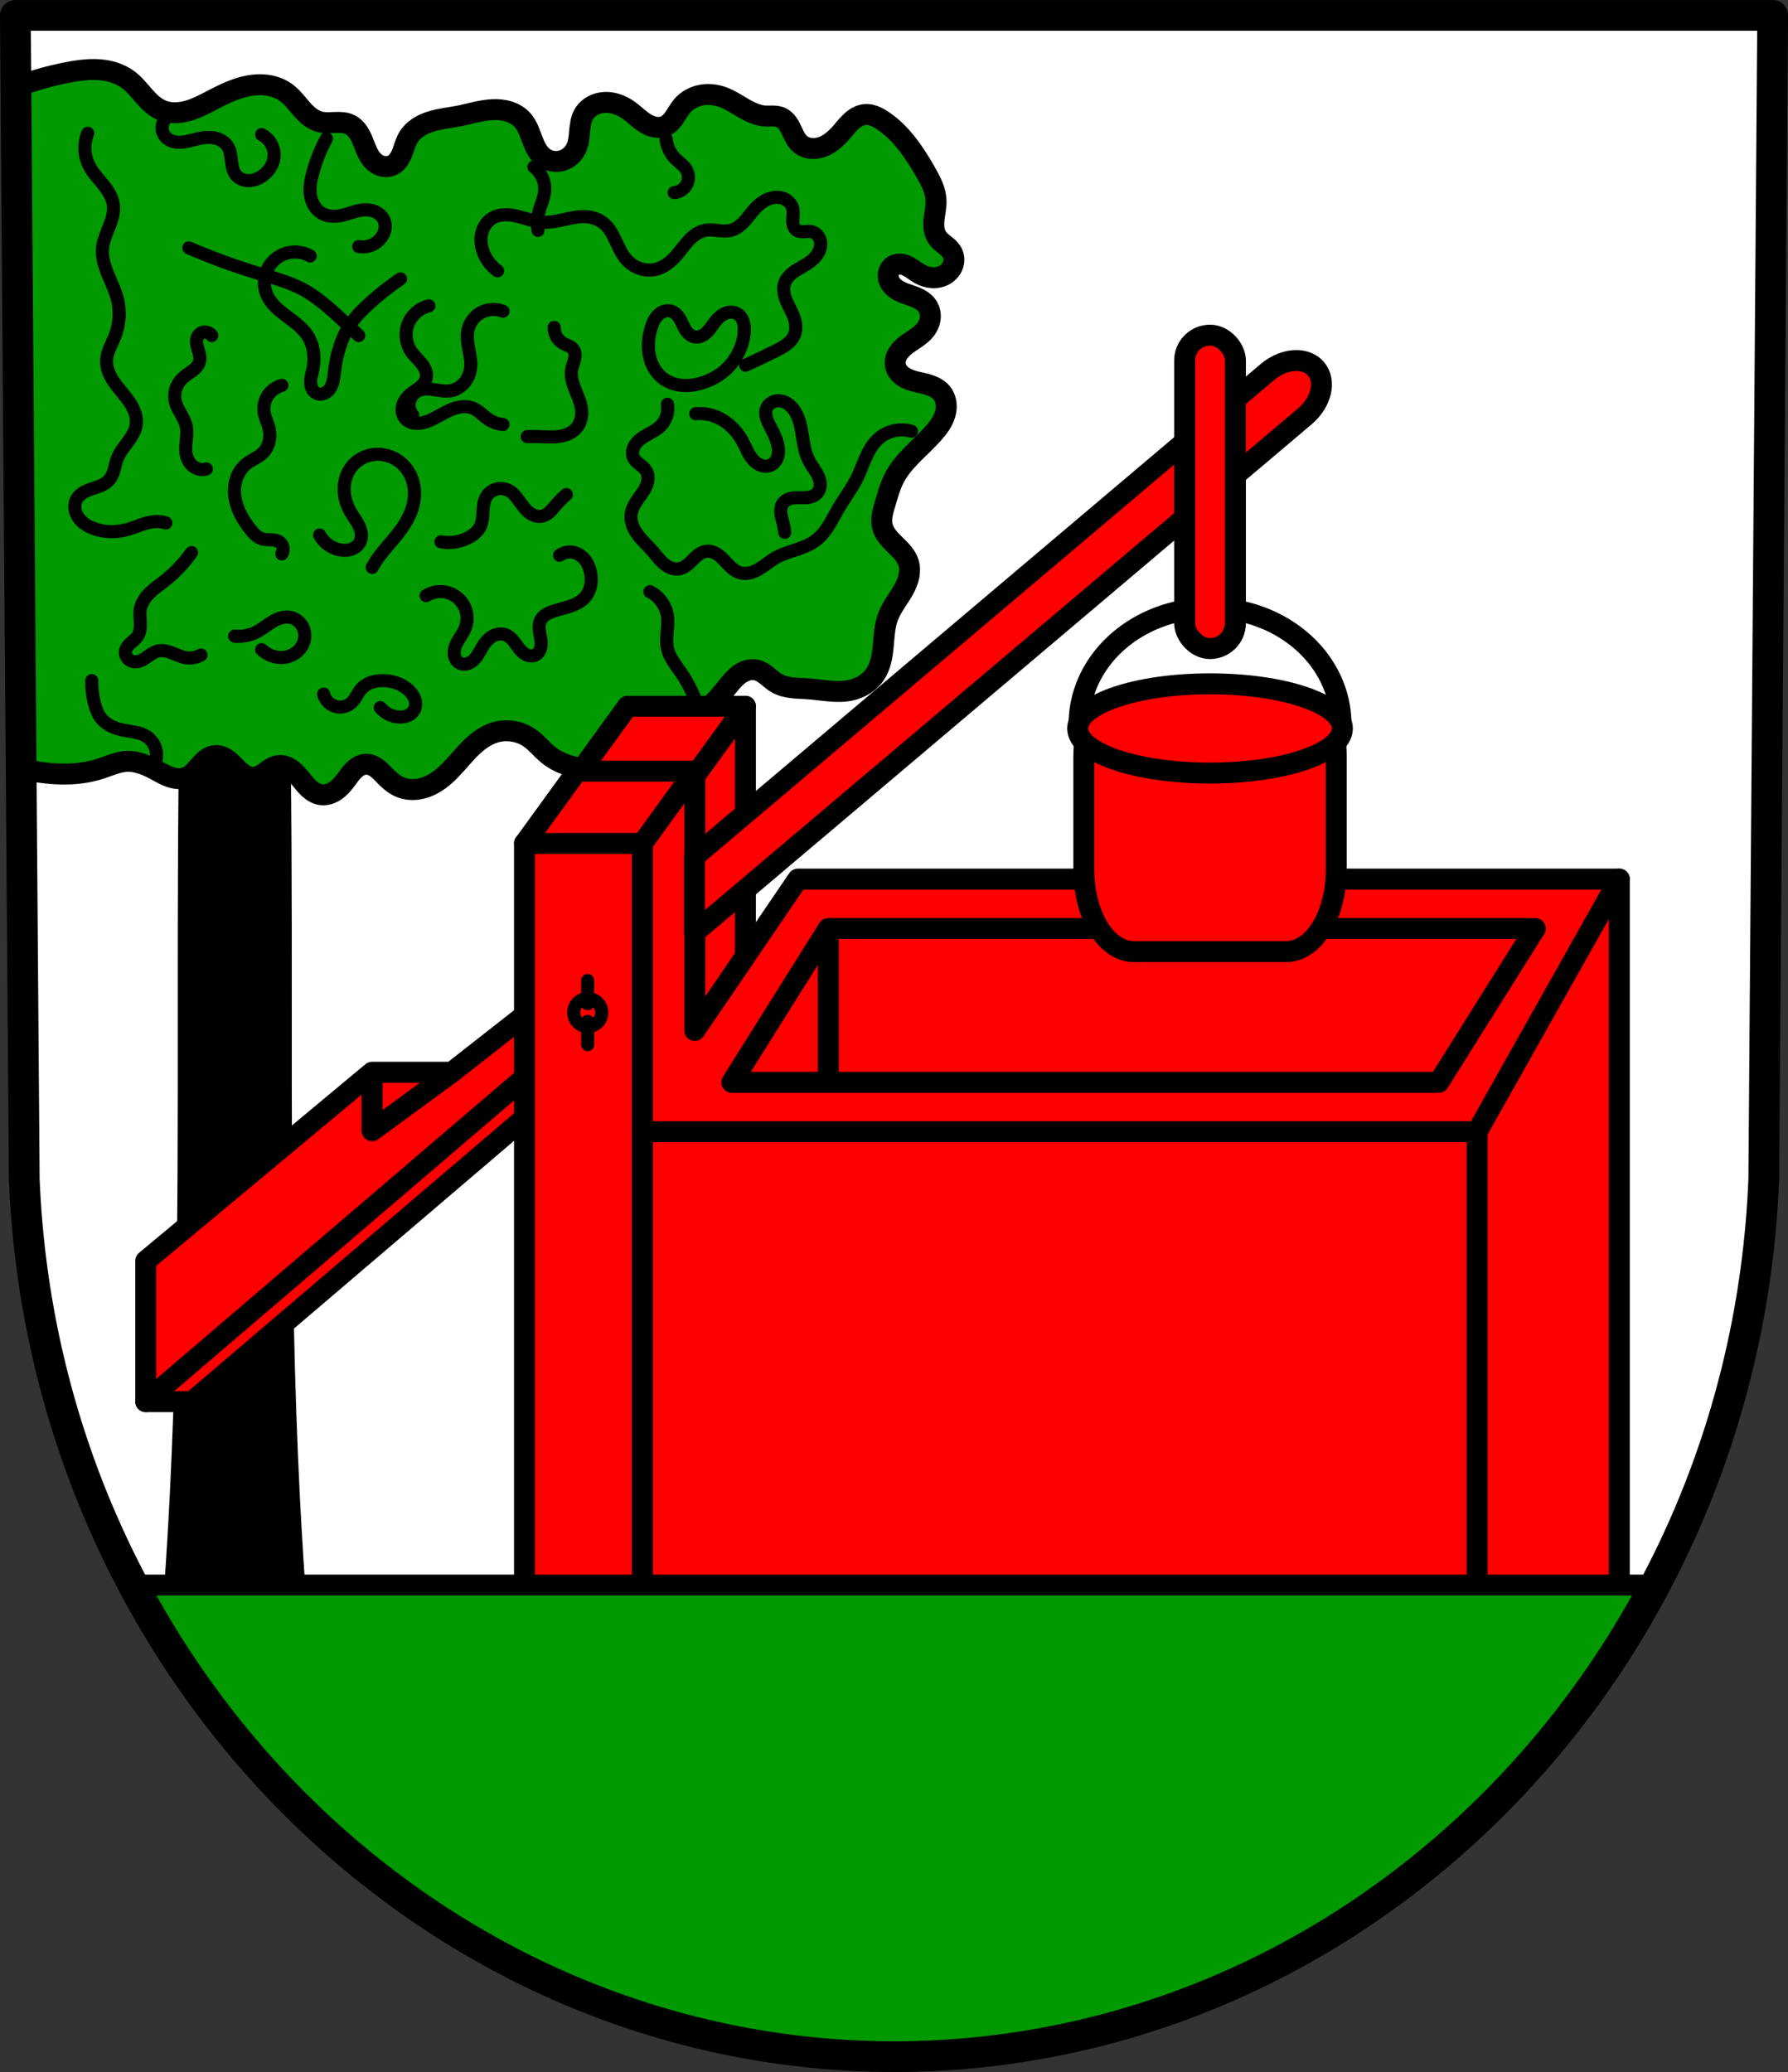 <?xml version="1.0" encoding="UTF-8" standalone="no"?>
<!-- Created with Inkscape (http://www.inkscape.org/) -->

<svg
   xmlns:dc="http://purl.org/dc/elements/1.1/"
   xmlns:cc="http://creativecommons.org/ns#"
   xmlns:rdf="http://www.w3.org/1999/02/22-rdf-syntax-ns#"
   xmlns:svg="http://www.w3.org/2000/svg"
   xmlns="http://www.w3.org/2000/svg"
   xmlns:sodipodi="http://sodipodi.sourceforge.net/DTD/sodipodi-0.dtd"
   xmlns:inkscape="http://www.inkscape.org/namespaces/inkscape"
   width="682.801"
   height="791.233"
   id="svg5322"
   version="1.1"
   inkscape:version="0.92.4 (5da689c313, 2019-01-14)"
   sodipodi:docname="DEU Schollbrunn COA.svg"
   viewBox="0 0 640.126 741.781">
  <rect x="0" y="0" width="640.126" height="741.781" fill="#333333" stroke="none"/>
  <defs
     id="defs5324">
    <inkscape:path-effect
       effect="spiro"
       id="path-effect11204"
       is_visible="true" />
    <inkscape:path-effect
       effect="spiro"
       id="path-effect11200"
       is_visible="true" />
    <inkscape:path-effect
       effect="spiro"
       id="path-effect11196"
       is_visible="true" />
    <inkscape:path-effect
       effect="spiro"
       id="path-effect11192"
       is_visible="true" />
    <inkscape:path-effect
       effect="spiro"
       id="path-effect11188"
       is_visible="true" />
    <inkscape:path-effect
       effect="spiro"
       id="path-effect11184"
       is_visible="true" />
    <inkscape:path-effect
       effect="spiro"
       id="path-effect11180"
       is_visible="true" />
    <inkscape:path-effect
       effect="spiro"
       id="path-effect11176"
       is_visible="true" />
    <inkscape:path-effect
       effect="spiro"
       id="path-effect11172"
       is_visible="true" />
    <inkscape:path-effect
       effect="spiro"
       id="path-effect11168"
       is_visible="true" />
    <inkscape:path-effect
       effect="spiro"
       id="path-effect11164"
       is_visible="true" />
    <inkscape:path-effect
       effect="spiro"
       id="path-effect11160"
       is_visible="true" />
    <inkscape:path-effect
       effect="spiro"
       id="path-effect11156"
       is_visible="true" />
    <inkscape:path-effect
       effect="spiro"
       id="path-effect11152"
       is_visible="true" />
    <inkscape:path-effect
       effect="spiro"
       id="path-effect11148"
       is_visible="true" />
    <inkscape:path-effect
       effect="spiro"
       id="path-effect11144"
       is_visible="true" />
    <inkscape:path-effect
       effect="spiro"
       id="path-effect11140"
       is_visible="true" />
    <inkscape:path-effect
       effect="spiro"
       id="path-effect11136"
       is_visible="true" />
    <inkscape:path-effect
       effect="spiro"
       id="path-effect11132"
       is_visible="true" />
    <inkscape:path-effect
       effect="spiro"
       id="path-effect11128"
       is_visible="true" />
    <inkscape:path-effect
       effect="spiro"
       id="path-effect11124"
       is_visible="true" />
    <inkscape:path-effect
       effect="spiro"
       id="path-effect11120"
       is_visible="true" />
    <inkscape:path-effect
       effect="spiro"
       id="path-effect11116"
       is_visible="true" />
    <inkscape:path-effect
       effect="spiro"
       id="path-effect11112"
       is_visible="true" />
    <inkscape:path-effect
       effect="spiro"
       id="path-effect11108"
       is_visible="true" />
    <inkscape:path-effect
       effect="spiro"
       id="path-effect11043"
       is_visible="true" />
    <inkscape:path-effect
       effect="spiro"
       id="path-effect10515"
       is_visible="true" />
    <inkscape:path-effect
       effect="spiro"
       id="path-effect10458"
       is_visible="true" />
    <inkscape:path-effect
       effect="spiro"
       id="path-effect10253"
       is_visible="true" />
    <inkscape:path-effect
       effect="spiro"
       id="path-effect10248"
       is_visible="true" />
    <inkscape:path-effect
       effect="spiro"
       id="path-effect983-5"
       is_visible="true" />
    <inkscape:path-effect
       effect="spiro"
       id="path-effect987-1"
       is_visible="true" />
    <inkscape:path-effect
       effect="spiro"
       id="path-effect1075-5"
       is_visible="true" />
    <inkscape:path-effect
       effect="spiro"
       id="path-effect1079-7"
       is_visible="true" />
    <inkscape:path-effect
       effect="spiro"
       id="path-effect1083-7"
       is_visible="true" />
    <inkscape:path-effect
       effect="spiro"
       id="path-effect1087-0"
       is_visible="true" />
    <inkscape:path-effect
       effect="spiro"
       id="path-effect1091-4"
       is_visible="true" />
    <inkscape:path-effect
       effect="spiro"
       id="path-effect1095-8"
       is_visible="true" />
    <inkscape:path-effect
       effect="spiro"
       id="path-effect1099-0"
       is_visible="true" />
    <inkscape:path-effect
       effect="spiro"
       id="path-effect1103-7"
       is_visible="true" />
    <inkscape:path-effect
       effect="spiro"
       id="path-effect1107-7"
       is_visible="true" />
    <inkscape:path-effect
       effect="spiro"
       id="path-effect1111-8"
       is_visible="true" />
    <inkscape:path-effect
       effect="spiro"
       id="path-effect1115-2"
       is_visible="true" />
    <inkscape:path-effect
       effect="spiro"
       id="path-effect1119-6"
       is_visible="true" />
    <inkscape:path-effect
       effect="spiro"
       id="path-effect1123-1"
       is_visible="true" />
    <inkscape:path-effect
       effect="spiro"
       id="path-effect1127-4"
       is_visible="true" />
    <inkscape:path-effect
       effect="spiro"
       id="path-effect1131-4"
       is_visible="true" />
    <inkscape:path-effect
       effect="spiro"
       id="path-effect1135-5"
       is_visible="true" />
    <inkscape:path-effect
       effect="spiro"
       id="path-effect1139-2"
       is_visible="true" />
    <inkscape:path-effect
       effect="spiro"
       id="path-effect1143-4"
       is_visible="true" />
    <inkscape:path-effect
       effect="spiro"
       id="path-effect1407"
       is_visible="true" />
    <inkscape:path-effect
       effect="spiro"
       id="path-effect1411"
       is_visible="true" />
    <inkscape:path-effect
       effect="spiro"
       id="path-effect1521"
       is_visible="true" />
    <inkscape:path-effect
       effect="spiro"
       id="path-effect1521-6"
       is_visible="true" />
    <inkscape:path-effect
       effect="spiro"
       id="path-effect1521-0"
       is_visible="true" />
    <inkscape:path-effect
       effect="spiro"
       id="path-effect1521-6-8"
       is_visible="true" />
    <inkscape:path-effect
       effect="spiro"
       id="path-effect1521-03"
       is_visible="true" />
    <inkscape:path-effect
       effect="spiro"
       id="path-effect1521-6-5"
       is_visible="true" />
    <inkscape:path-effect
       effect="spiro"
       id="path-effect1521-0-0"
       is_visible="true" />
    <inkscape:path-effect
       effect="spiro"
       id="path-effect1521-6-8-9"
       is_visible="true" />
    <inkscape:path-effect
       effect="spiro"
       id="path-effect1521-9"
       is_visible="true" />
    <inkscape:path-effect
       effect="spiro"
       id="path-effect1521-6-85"
       is_visible="true" />
    <inkscape:path-effect
       effect="spiro"
       id="path-effect1521-0-9"
       is_visible="true" />
    <inkscape:path-effect
       effect="spiro"
       id="path-effect1521-6-8-5"
       is_visible="true" />
    <inkscape:path-effect
       effect="spiro"
       id="path-effect1521-03-2"
       is_visible="true" />
    <inkscape:path-effect
       effect="spiro"
       id="path-effect1521-6-5-9"
       is_visible="true" />
    <inkscape:path-effect
       effect="spiro"
       id="path-effect1521-0-0-2"
       is_visible="true" />
    <inkscape:path-effect
       effect="spiro"
       id="path-effect1521-6-8-9-0"
       is_visible="true" />
    <inkscape:path-effect
       effect="spiro"
       id="path-effect1191-9"
       is_visible="true" />
    <inkscape:path-effect
       effect="spiro"
       id="path-effect2001-7"
       is_visible="true" />
    <inkscape:path-effect
       effect="spiro"
       id="path-effect2005-4"
       is_visible="true" />
    <inkscape:path-effect
       effect="spiro"
       id="path-effect2077-7"
       is_visible="true" />
    <inkscape:path-effect
       effect="spiro"
       id="path-effect2081-7"
       is_visible="true" />
    <inkscape:path-effect
       effect="spiro"
       id="path-effect2149-1"
       is_visible="true" />
    <inkscape:path-effect
       effect="spiro"
       id="path-effect2153-6"
       is_visible="true" />
    <inkscape:path-effect
       effect="spiro"
       id="path-effect2153-3-5"
       is_visible="true" />
    <inkscape:path-effect
       effect="spiro"
       id="path-effect2180-4"
       is_visible="true" />
    <inkscape:path-effect
       effect="spiro"
       id="path-effect1195-9"
       is_visible="true" />
    <inkscape:path-effect
       effect="spiro"
       id="path-effect1199-0"
       is_visible="true" />
    <inkscape:path-effect
       effect="spiro"
       id="path-effect1199-4-2"
       is_visible="true" />
    <inkscape:path-effect
       effect="spiro"
       id="path-effect1199-4-0-0"
       is_visible="true" />
    <inkscape:path-effect
       effect="spiro"
       id="path-effect1347-3"
       is_visible="true" />
    <inkscape:path-effect
       effect="spiro"
       id="path-effect1351-7"
       is_visible="true" />
    <inkscape:path-effect
       effect="spiro"
       id="path-effect1351-5-4"
       is_visible="true" />
    <inkscape:path-effect
       effect="spiro"
       id="path-effect1351-5-3-1"
       is_visible="true" />
    <inkscape:path-effect
       effect="spiro"
       id="path-effect1351-5-3-2-8"
       is_visible="true" />
    <inkscape:path-effect
       effect="spiro"
       id="path-effect1351-5-3-2-2-1"
       is_visible="true" />
    <inkscape:path-effect
       effect="spiro"
       id="path-effect8105-1"
       is_visible="true" />
    <inkscape:path-effect
       effect="spiro"
       id="path-effect8109-1"
       is_visible="true" />
    <inkscape:path-effect
       effect="spiro"
       id="path-effect8101-7"
       is_visible="true" />
    <inkscape:path-effect
       effect="spiro"
       id="path-effect8113-3"
       is_visible="true" />
    <inkscape:path-effect
       effect="spiro"
       id="path-effect8105-12"
       is_visible="true" />
    <inkscape:path-effect
       effect="spiro"
       id="path-effect8109-9"
       is_visible="true" />
    <inkscape:path-effect
       effect="spiro"
       id="path-effect8101-0"
       is_visible="true" />
    <inkscape:path-effect
       effect="spiro"
       id="path-effect8113-38"
       is_visible="true" />
    <inkscape:path-effect
       effect="spiro"
       id="path-effect8105"
       is_visible="true" />
    <inkscape:path-effect
       effect="spiro"
       id="path-effect8109"
       is_visible="true" />
    <inkscape:path-effect
       effect="spiro"
       id="path-effect8101"
       is_visible="true" />
    <inkscape:path-effect
       effect="spiro"
       id="path-effect8113"
       is_visible="true" />
    <inkscape:path-effect
       effect="spiro"
       id="path-effect10458-5"
       is_visible="true" />
    <inkscape:path-effect
       effect="spiro"
       id="path-effect10515-0"
       is_visible="true" />
    <inkscape:path-effect
       effect="spiro"
       id="path-effect10458-0"
       is_visible="true" />
    <inkscape:path-effect
       effect="spiro"
       id="path-effect11043-4"
       is_visible="true" />
  </defs>
  <sodipodi:namedview
     id="base"
     pagecolor="#ffffff"
     bordercolor="#666666"
     borderopacity="1.0"
     inkscape:pageopacity="0.0"
     inkscape:pageshadow="2"
     inkscape:zoom="0.69260138"
     inkscape:cx="341.40513"
     inkscape:cy="395.61004"
     inkscape:document-units="px"
     inkscape:current-layer="layer1"
     showgrid="false"
     inkscape:window-width="1366"
     inkscape:window-height="745"
     inkscape:window-x="-8"
     inkscape:window-y="-8"
     inkscape:window-maximized="1"
     fit-margin-top="0"
     fit-margin-left="0"
     fit-margin-right="0"
     fit-margin-bottom="0"
     inkscape:object-paths="true"
     inkscape:snap-nodes="false"
     inkscape:snap-midpoints="true"
     inkscape:snap-smooth-nodes="true" />
  <g
     inkscape:label="Ebene 1"
     inkscape:groupmode="layer"
     id="layer1"
     transform="translate(-44.218,-75.75)">
    <path
       style="fill:#ffffff;stroke:none"
       inkscape:connector-curvature="0"
       d="M 678.857,81.263 675.666,497.887 C 668.703,673.137 531.127,811.933 364.286,812.031 197.595,811.816 59.967,672.97 52.906,497.887 L 49.715,81.263 H 364.278 Z"
       id="path10563-0-6-7-3-2-2-9"
       sodipodi:nodetypes="ccccccc" />
    <path
       inkscape:connector-curvature="0"
       style="fill:#000000;stroke:#000000;stroke-width:0.938px;stroke-linecap:butt;stroke-linejoin:miter;stroke-opacity:1"
       d="m 109.172,315.779 c -0.373,20.568 -0.619,41.139 -0.736,61.71 -0.442,77.639 0.938,155.334 -2.937,232.877 -0.772,15.439 -1.751,30.869 -2.939,46.282 h 25.712 25.712 c -1.187,-15.413 -2.167,-30.842 -2.939,-46.282 -3.875,-77.543 -2.497,-155.238 -2.939,-232.877 -0.117,-20.571 -0.362,-41.142 -0.734,-61.71 h -19.1 z"
       id="path11041-2" />
    <path
       style="fill:#009900;stroke:#000000;stroke-width:8;stroke-linecap:round;stroke-linejoin:round;stroke-miterlimit:4;stroke-dasharray:none;stroke-opacity:1;fill-opacity:1"
       d="M 36.229 26.561 C 32.712 26.501 29.197 27.023 25.738 27.695 C 19.042 28.996 12.456 30.867 6.072 33.271 L 8.066 293.723 C 18.078 295.985 28.728 296.856 38.482 293.66 C 41.774 292.582 44.996 291.037 48.457 290.889 C 52.359 290.721 56.106 292.352 59.539 294.213 C 61.355 295.197 63.144 296.262 65.105 296.908 C 67.067 297.554 69.257 297.751 71.174 296.984 C 72.269 296.546 73.225 295.815 74.07 294.992 C 74.916 294.17 75.662 293.252 76.439 292.365 C 77.217 291.479 78.036 290.618 78.998 289.936 C 79.96 289.253 81.08 288.755 82.256 288.672 C 83.73 288.568 85.19 289.121 86.42 289.939 C 87.65 290.758 88.683 291.834 89.711 292.895 C 90.739 293.955 91.784 295.022 93.027 295.82 C 94.27 296.619 95.747 297.137 97.217 296.984 C 98.047 296.898 98.844 296.602 99.582 296.211 C 100.32 295.82 101.003 295.333 101.68 294.844 C 103.032 293.864 104.436 292.833 106.082 292.551 C 107.791 292.258 109.561 292.83 111.006 293.789 C 112.45 294.748 113.613 296.068 114.707 297.412 C 115.801 298.757 116.853 300.15 118.139 301.312 C 119.424 302.475 120.986 303.41 122.705 303.633 C 124.601 303.878 126.533 303.229 128.117 302.158 C 129.701 301.087 130.976 299.62 132.125 298.092 C 133.152 296.726 134.104 295.289 135.344 294.113 C 135.963 293.525 136.652 293.006 137.418 292.627 C 138.183 292.248 139.027 292.01 139.881 291.996 C 141.465 291.97 142.979 292.706 144.229 293.68 C 145.478 294.653 146.518 295.864 147.639 296.984 C 149.245 298.59 151.064 300.038 153.18 300.863 C 155.989 301.959 159.177 301.876 162.057 300.979 C 164.936 300.081 167.528 298.409 169.803 296.43 C 173.053 293.602 175.692 290.151 178.658 287.027 C 181.625 283.903 185.062 281.024 189.195 279.807 C 193.657 278.493 198.703 279.331 202.494 282.023 C 204.948 283.766 206.836 286.186 209.143 288.119 C 212.283 290.75 216.166 292.428 220.191 293.193 C 224.217 293.958 228.382 293.832 232.414 293.105 C 239.956 291.747 246.993 288.334 253.471 284.24 C 262.47 278.552 270.604 271.463 277.297 263.184 C 278.812 261.309 280.277 259.351 282.189 257.883 C 283.146 257.149 284.21 256.544 285.361 256.188 C 286.513 255.831 287.753 255.728 288.932 255.98 C 290.447 256.306 291.78 257.191 292.994 258.154 C 294.208 259.118 295.353 260.184 296.689 260.969 C 298.489 262.025 300.563 262.526 302.635 262.775 C 304.706 263.025 306.798 263.035 308.879 263.184 C 314.248 263.568 319.684 264.866 324.947 263.738 C 328.696 262.935 332.227 260.823 334.367 257.643 C 336.5 254.474 337.125 250.547 337.48 246.744 C 337.836 242.941 337.989 239.048 339.354 235.48 C 340.804 231.687 343.524 228.527 345.449 224.951 C 346.27 223.426 346.95 221.813 347.293 220.115 C 347.636 218.418 347.633 216.63 347.111 214.979 C 346.678 213.605 345.899 212.361 344.99 211.244 C 344.081 210.127 343.039 209.126 342.008 208.121 C 340.976 207.116 339.949 206.098 339.076 204.953 C 338.203 203.808 337.485 202.525 337.139 201.127 C 336.776 199.663 336.833 198.121 337.094 196.635 C 337.354 195.149 337.812 193.704 338.246 192.26 C 339.205 189.066 340.065 185.817 341.57 182.842 C 345.013 176.038 351.445 171.344 356.531 165.664 C 358.456 163.514 360.237 161.138 361.074 158.377 C 361.493 156.996 361.665 155.531 361.484 154.1 C 361.304 152.668 360.762 151.273 359.855 150.15 C 358.724 148.75 357.087 147.838 355.391 147.236 C 353.694 146.635 351.914 146.313 350.166 145.885 C 348.418 145.456 346.669 144.906 345.174 143.904 C 344.426 143.403 343.748 142.792 343.213 142.068 C 342.678 141.345 342.287 140.506 342.125 139.621 C 341.84 138.063 342.28 136.433 343.104 135.08 C 343.927 133.727 345.108 132.625 346.373 131.672 C 348.903 129.766 351.88 128.319 353.76 125.77 C 354.696 124.499 355.316 122.983 355.445 121.41 C 355.574 119.837 355.198 118.212 354.314 116.904 C 353.547 115.769 352.431 114.904 351.225 114.254 C 350.018 113.603 348.715 113.153 347.418 112.709 C 346.121 112.265 344.818 111.823 343.604 111.188 C 342.389 110.552 341.258 109.71 340.463 108.594 C 339.665 107.475 339.23 106.071 339.395 104.707 C 339.477 104.025 339.708 103.359 340.08 102.781 C 340.452 102.203 340.965 101.714 341.57 101.389 C 342.383 100.952 343.337 100.82 344.254 100.918 C 345.171 101.016 346.054 101.335 346.875 101.754 C 348.518 102.592 349.929 103.826 351.545 104.715 C 352.997 105.513 354.618 106.026 356.273 106.104 C 357.929 106.181 359.616 105.813 361.041 104.967 C 362.466 104.12 363.613 102.784 364.141 101.213 C 364.668 99.642 364.549 97.845 363.734 96.402 C 363.089 95.259 362.062 94.389 361.037 93.568 C 360.012 92.748 358.949 91.935 358.193 90.861 C 357.487 89.857 357.081 88.662 356.902 87.447 C 356.724 86.232 356.765 84.995 356.893 83.773 C 357.148 81.331 357.75 78.908 357.639 76.455 C 357.467 72.682 355.633 69.207 353.76 65.928 C 349.426 58.34 344.438 50.785 337.139 45.98 C 336.144 45.326 335.106 44.724 333.99 44.307 C 332.875 43.889 331.675 43.658 330.488 43.764 C 328.597 43.931 326.865 44.937 325.445 46.197 C 324.025 47.458 322.864 48.977 321.623 50.414 C 319.591 52.766 317.241 54.971 314.332 56.066 C 312.878 56.614 311.298 56.868 309.754 56.691 C 308.21 56.514 306.704 55.892 305.555 54.846 C 304.012 53.44 303.225 51.417 302.33 49.531 C 301.883 48.588 301.393 47.657 300.752 46.834 C 300.111 46.011 299.307 45.294 298.352 44.873 C 297.411 44.459 296.365 44.345 295.338 44.328 C 294.311 44.311 293.281 44.385 292.256 44.318 C 289.304 44.126 286.552 42.794 283.996 41.305 C 281.44 39.815 278.966 38.131 276.188 37.115 C 273.544 36.149 270.645 35.822 267.881 36.354 C 265.117 36.885 262.502 38.299 260.674 40.439 C 259.552 41.753 258.746 43.3 257.777 44.73 C 256.809 46.161 255.614 47.523 254.023 48.197 C 252.8 48.716 251.414 48.785 250.109 48.531 C 248.805 48.277 247.577 47.713 246.451 47.008 C 244.199 45.597 242.341 43.638 240.172 42.102 C 237.523 40.225 234.329 38.987 231.086 39.127 C 229.465 39.197 227.851 39.615 226.432 40.402 C 225.012 41.189 223.791 42.35 222.994 43.764 C 221.92 45.67 221.657 47.916 221.465 50.096 C 221.272 52.276 221.118 54.51 220.225 56.508 C 219.234 58.724 217.314 60.528 215.01 61.293 C 212.705 62.057 210.049 61.743 208.035 60.387 C 206.87 59.602 205.939 58.505 205.207 57.307 C 204.475 56.108 203.932 54.804 203.436 53.49 C 202.442 50.863 201.573 48.094 199.723 45.98 C 198.309 44.366 196.39 43.237 194.342 42.598 C 192.293 41.959 190.117 41.792 187.975 41.91 C 183.689 42.146 179.555 43.491 175.344 44.318 C 171.772 45.02 168.114 45.354 164.639 46.438 C 162.901 46.979 161.212 47.711 159.703 48.729 C 158.194 49.746 156.867 51.057 155.949 52.629 C 154.903 54.422 154.422 56.481 153.658 58.412 C 153.276 59.378 152.818 60.321 152.199 61.154 C 151.58 61.988 150.793 62.712 149.855 63.158 C 148.784 63.668 147.546 63.795 146.379 63.578 C 145.212 63.361 144.117 62.809 143.205 62.049 C 142.082 61.113 141.241 59.88 140.576 58.578 C 139.911 57.276 139.413 55.897 138.877 54.537 C 138.341 53.177 137.761 51.824 136.953 50.605 C 136.145 49.387 135.092 48.301 133.787 47.643 C 132.032 46.757 129.984 46.706 128.02 46.779 C 126.055 46.853 124.053 47.028 122.15 46.535 C 119.389 45.82 117.171 43.785 115.287 41.643 C 113.403 39.501 111.697 37.153 109.406 35.453 C 107.397 33.963 104.999 33.033 102.531 32.625 C 100.063 32.217 97.527 32.319 95.066 32.768 C 90.145 33.665 85.586 35.912 81.148 38.223 C 78.121 39.799 75.084 41.43 71.797 42.352 C 68.51 43.273 64.896 43.437 61.754 42.102 C 59.088 40.969 56.967 38.862 55.051 36.689 C 53.135 34.517 51.327 32.205 49.01 30.467 C 45.789 28.05 41.754 26.891 37.736 26.623 C 37.234 26.59 36.731 26.569 36.229 26.561 z "
       transform="matrix(0.937,0,0,0.937,44.218,75.75)"
       id="path11106" />
    <rect
       style="fill:#ff0000;fill-opacity:1;stroke:#000000;stroke-width:7.5;stroke-linecap:round;stroke-linejoin:round;stroke-miterlimit:4;stroke-dasharray:none;stroke-opacity:1;paint-order:markers fill stroke"
       id="rect10828-8"
       width="42.198"
       height="136.975"
       x="250.108"
       y="354.484" />
    <path
       style="fill:#ff0000;fill-opacity:1;stroke:#000000;stroke-width:7.5;stroke-linecap:round;stroke-linejoin:round;stroke-miterlimit:4;stroke-dasharray:none;stroke-opacity:1"
       d="m 250.108,354.484 18.779,-25.884 h 42.198 l -18.779,25.884 z"
       id="path10830-0"
       inkscape:connector-curvature="0" />
    <path
       style="fill:#ff0000;fill-opacity:1;stroke:#000000;stroke-width:7.5;stroke-linecap:round;stroke-linejoin:round;stroke-miterlimit:4;stroke-dasharray:none;stroke-opacity:1"
       d="M 311.086,328.601 V 457.694 L 292.307,491.459 V 354.484 Z"
       id="path10832-5"
       inkscape:connector-curvature="0" />
    <path
       style="fill:#ff0000;stroke:#000000;stroke-width:7.5;stroke-linecap:round;stroke-linejoin:round;stroke-miterlimit:4;stroke-dasharray:none;stroke-opacity:1;fill-opacity:1"
       d="M 243.926,465.856 113.022,577.54 c -5.541,0 -11.082,0 -16.623,0 v -50.388 l 81.036,-67.53 h 28.57 l 45.713,-35.843 z"
       id="path10599-0"
       inkscape:connector-curvature="0"
       sodipodi:nodetypes="ccc" />
    <path
       style="fill:none;stroke:#000000;stroke-width:7.5;stroke-linecap:round;stroke-linejoin:miter;stroke-miterlimit:4;stroke-dasharray:none;stroke-opacity:1"
       d="M 96.399,577.54 247.043,448.714"
       id="path10601-7"
       inkscape:connector-curvature="0" />
    <path
       style="fill:none;stroke:#000000;stroke-width:7.5;stroke-linecap:round;stroke-linejoin:miter;stroke-miterlimit:4;stroke-dasharray:none;stroke-opacity:1"
       d="m 206.005,459.623 -28.57,20.918"
       id="path10603-4"
       inkscape:connector-curvature="0"
       sodipodi:nodetypes="cc" />
    <path
       inkscape:connector-curvature="0"
       style="fill:#ff0000;fill-opacity:1;stroke:#000000;stroke-width:7.5;stroke-linecap:round;stroke-linejoin:round;stroke-miterlimit:4;stroke-dasharray:none;stroke-opacity:1;paint-order:markers fill stroke"
       d="m 250.777,351.827 -18.779,25.884 v 271.11 h 12.244 l 94.999,11.104 H 623.95 V 390.468 H 329.866 l -36.89,54.185 v -92.825 z"
       id="rect10238-8"
       sodipodi:nodetypes="ccccccccccc" />
    <rect
       style="fill:none;fill-opacity:1;stroke:#000000;stroke-width:7.5;stroke-linecap:round;stroke-linejoin:round;stroke-miterlimit:4;stroke-dasharray:none;stroke-opacity:1;paint-order:markers fill stroke"
       id="rect10454-7"
       width="298.84"
       height="209.862"
       x="274.196"
       y="480.921" />
    <path
       transform="translate(665.144,-9.8e-6)"
       style="fill:none;stroke:#000000;stroke-width:7.5;stroke-linecap:round;stroke-linejoin:round;stroke-miterlimit:4;stroke-dasharray:none;stroke-opacity:1"
       d="m -41.195,390.468 -50.913,90.453"
       id="path10456-0"
       inkscape:connector-curvature="0"
       inkscape:path-effect="#path-effect10458-5"
       inkscape:original-d="m -41.194806,390.46802 c -14.470076,30.14998 -36.441092,60.30089 -50.913045,90.45275"
       sodipodi:nodetypes="cc" />
    <path
       style="fill:none;stroke:#000000;stroke-width:7.5;stroke-linecap:round;stroke-linejoin:round;stroke-miterlimit:4;stroke-dasharray:none;stroke-opacity:1"
       d="m 340.762,408.165 h 253.094 l -34.538,55.059 H 306.223 Z"
       id="path10535-2"
       inkscape:connector-curvature="0" />
    <path
       style="fill:none;stroke:#000000;stroke-width:7.5;stroke-linecap:butt;stroke-linejoin:miter;stroke-opacity:1;stroke-miterlimit:4;stroke-dasharray:none"
       d="m 340.762,408.165 v 55.059"
       id="path10579"
       inkscape:connector-curvature="0" />
    <path
       style="fill:none;stroke:#000000;stroke-width:7.5;stroke-linecap:butt;stroke-linejoin:miter;stroke-opacity:1;stroke-miterlimit:4;stroke-dasharray:none"
       d="m 177.435,459.623 v 20.918"
       id="path10667"
       inkscape:connector-curvature="0" />
    <path
       style="fill:none;stroke:#000000;stroke-width:7.5;stroke-linecap:round;stroke-linejoin:round;stroke-opacity:1;stroke-miterlimit:4;stroke-dasharray:none"
       d="m 231.998,377.711 h 42.198 l 18.779,-25.884"
       id="path10669"
       inkscape:connector-curvature="0" />
    <path
       style="fill:none;stroke:#000000;stroke-width:7.5;stroke-linecap:butt;stroke-linejoin:round;stroke-opacity:1;stroke-miterlimit:4;stroke-dasharray:none"
       d="M 274.196,377.711 V 480.921"
       id="path10671"
       inkscape:connector-curvature="0" />
    <g
       transform="translate(672.644,-9.7999999e-6)"
       id="g10695-1">
      <circle
         r="5.02"
         cy="438.24"
         cx="-418.016"
         id="path10673-0"
         style="fill:#ff0000;fill-opacity:1;stroke:#000000;stroke-width:4.688;stroke-linecap:round;stroke-linejoin:round;stroke-miterlimit:4;stroke-dasharray:none;stroke-opacity:1;paint-order:markers fill stroke" />
      <path
         inkscape:connector-curvature="0"
         id="path10675-1"
         d="m -418.016,435.094 v -8.334"
         style="fill:none;stroke:#000000;stroke-width:4.688;stroke-linecap:round;stroke-linejoin:miter;stroke-miterlimit:4;stroke-dasharray:none;stroke-opacity:1" />
      <path
         inkscape:connector-curvature="0"
         id="path10675-6-1"
         d="m -418.016,449.719 v -8.334"
         style="fill:none;stroke:#000000;stroke-width:4.688;stroke-linecap:round;stroke-linejoin:miter;stroke-miterlimit:4;stroke-dasharray:none;stroke-opacity:1" />
    </g>
    <path
       style="fill:#ff0000;fill-opacity:1;stroke:#000000;stroke-width:8;stroke-linecap:round;stroke-linejoin:round;stroke-miterlimit:4;stroke-dasharray:none;stroke-opacity:1;paint-order:markers fill stroke"
       d="M 495.68 137.752 C 491.999 137.642 487.819 139.13 484.26 142.141 L 265.34 327.295 L 265.34 356.326 L 498.572 159.062 C 504.9 153.71 506.803 145.627 502.838 140.939 C 501.103 138.889 498.543 137.837 495.68 137.752 z "
       transform="matrix(0.937,0,0,0.937,44.218,75.75)"
       id="rect10772-8" />
    <path
       style="fill:#ff0000;fill-opacity:1;stroke:#000000;stroke-width:7.5;stroke-linecap:round;stroke-linejoin:round;stroke-miterlimit:4;stroke-dasharray:none;stroke-opacity:1;paint-order:markers fill stroke"
       d="m 432.872,338.92 c -0.398,2.433 -0.628,4.979 -0.628,7.623 v 40.589 c 0,16.228 7.986,29.293 17.906,29.293 h 54.547 c 9.92,0 17.906,-13.065 17.906,-29.293 v -40.589 c 0,-2.643 -0.23,-5.19 -0.628,-7.623 z"
       id="rect10909-5"
       inkscape:connector-curvature="0" />
    <path
       style="fill:none;fill-opacity:1;stroke:#000000;stroke-width:7.5;stroke-linecap:round;stroke-linejoin:round;stroke-miterlimit:4;stroke-dasharray:none;stroke-opacity:1;paint-order:markers fill stroke"
       d="m 477.42,293.395 a 46.898,41.557 0 0 0 -46.874,41.118 h 93.754 a 46.898,41.557 0 0 0 -46.88,-41.118 z"
       id="path10907-1"
       inkscape:connector-curvature="0" />
    <rect
       style="fill:#ff0000;fill-opacity:1;stroke:#000000;stroke-width:7.5;stroke-linecap:round;stroke-linejoin:round;stroke-miterlimit:4;stroke-dasharray:none;stroke-opacity:1;paint-order:markers fill stroke"
       id="rect10905-6"
       width="18.181"
       height="112.204"
       x="468.333"
       y="195.737"
       ry="9.091"
       rx="9.091" />
    <ellipse
       style="fill:#ff0000;fill-opacity:1;stroke:#000000;stroke-width:7.5;stroke-linecap:round;stroke-linejoin:round;stroke-miterlimit:4;stroke-dasharray:none;stroke-opacity:1;paint-order:markers fill stroke"
       id="path10914-8"
       cx="477.427"
       cy="336.533"
       rx="47.384"
       ry="15.978" />
    <path
       style="fill:none;stroke:#000000;stroke-width:4.688;stroke-linecap:round;stroke-linejoin:round;stroke-miterlimit:4;stroke-dasharray:none;stroke-opacity:1"
       d="m -589.517,123.463 c -1.498,3.692 -1.317,8.029 0.483,11.584 1.254,2.477 3.206,4.515 4.956,6.671 1.75,2.155 3.365,4.574 3.732,7.326 0.353,2.654 -0.495,5.314 -1.475,7.805 -0.98,2.492 -2.119,4.976 -2.386,7.64 -0.321,3.196 0.642,6.382 1.85,9.358 1.208,2.976 2.68,5.867 3.459,8.983 1.114,4.453 0.738,9.251 -0.965,13.515 -0.541,1.354 -1.21,2.653 -1.774,3.998 -0.564,1.345 -1.026,2.752 -1.122,4.207 -0.185,2.796 0.999,5.521 2.564,7.845 1.565,2.325 3.519,4.362 5.159,6.634 0.915,1.268 1.736,2.618 2.284,4.083 0.548,1.465 0.816,3.054 0.612,4.605 -0.303,2.306 -1.608,4.349 -2.993,6.218 -1.385,1.868 -2.907,3.687 -3.764,5.849 -0.511,1.288 -0.769,2.659 -1.136,3.995 -0.367,1.336 -0.861,2.674 -1.76,3.727 -0.739,0.866 -1.719,1.499 -2.751,1.98 -1.032,0.48 -2.124,0.817 -3.205,1.176 -1.081,0.358 -2.161,0.742 -3.15,1.305 -0.989,0.564 -1.891,1.321 -2.478,2.297 -0.593,0.986 -0.838,2.166 -0.753,3.314 0.086,1.148 0.494,2.261 1.115,3.23 1.243,1.937 3.282,3.248 5.43,4.075 3.82,1.471 8.116,1.554 12.067,0.483 1.778,-0.482 3.486,-1.188 5.229,-1.783 1.743,-0.596 3.547,-1.086 5.389,-1.113 1.142,-0.017 2.287,0.147 3.379,0.483"
       id="path11110"
       inkscape:connector-curvature="0"
       inkscape:path-effect="#path-effect11112"
       inkscape:original-d="m -589.51682,123.46328 c 0.16183,3.86036 -0.65412,7.89022 0.48267,11.58389 1.61531,5.24847 7.83875,8.57183 8.68791,13.9972 0.82062,5.24301 -3.95891,10.13924 -3.86129,15.44518 0.11708,6.36364 4.64074,12.01165 5.30928,18.34116 0.47438,4.49134 -0.0446,9.09306 -0.96533,13.51454 -0.59129,2.83953 -3.11426,5.31304 -2.89597,8.20525 0.41169,5.45465 5.56296,9.45405 7.7226,14.47985 1.20519,2.80464 3.18361,5.64888 2.89596,8.68792 -0.43439,4.58941 -4.81614,7.88523 -6.75726,12.06655 -1.15764,2.49364 -1.1233,5.62117 -2.89598,7.72259 -2.88236,3.41687 -10.38426,2.45101 -11.58388,6.75727 -1.08197,3.88393 2.36681,8.49157 5.79194,10.61856 3.41968,2.1236 8.06689,0.93712 12.06656,0.48267 3.64534,-0.41419 6.95685,-2.66801 10.61856,-2.89598 1.13545,-0.0707 2.25336,0.32084 3.37863,0.48266"
       sodipodi:nodetypes="caaaaaaaaaaaaaac"
       transform="translate(665.144)" />
    <path
       style="fill:none;stroke:#000000;stroke-width:4.688;stroke-linecap:round;stroke-linejoin:round;stroke-miterlimit:4;stroke-dasharray:none;stroke-opacity:1"
       d="m -552.352,273.571 c -2.713,3.816 -5.974,7.24 -9.653,10.136 -1.793,1.411 -3.691,2.703 -5.313,4.307 -1.623,1.604 -2.98,3.582 -3.375,5.829 -0.284,1.616 -0.057,3.271 0.004,4.91 0.031,0.82 0.019,1.645 -0.117,2.454 -0.137,0.809 -0.403,1.604 -0.852,2.29 -0.637,0.973 -1.599,1.675 -2.466,2.451 -0.433,0.388 -0.849,0.8 -1.186,1.274 -0.338,0.473 -0.597,1.011 -0.691,1.585 -0.157,0.953 0.166,1.964 0.814,2.681 0.648,0.717 1.6,1.137 2.565,1.18 0.766,0.034 1.531,-0.157 2.234,-0.464 0.703,-0.307 1.351,-0.727 1.979,-1.167 1.257,-0.88 2.5,-1.871 3.992,-2.23 0.856,-0.206 1.755,-0.19 2.622,-0.041 0.868,0.15 1.707,0.43 2.528,0.749 1.641,0.638 3.245,1.441 4.985,1.705 1.811,0.274 3.71,-0.071 5.309,-0.965"
       id="path11114"
       inkscape:connector-curvature="0"
       inkscape:path-effect="#path-effect11116"
       inkscape:original-d="m -552.35184,273.57116 c -3.05592,3.3777 -6.52508,6.67415 -9.65324,10.1359 -2.98347,3.30163 -6.93805,6.04448 -8.68792,10.13591 -1.27164,2.97327 0.2722,6.6656 -0.96532,9.65324 -0.87506,2.11258 -4.3818,3.02295 -4.34396,5.30928 0.0283,1.71002 1.70456,3.51136 3.37863,3.86129 2.95885,0.61848 5.19849,-3.55034 8.20525,-3.86129 3.45466,-0.35727 6.66409,2.31974 10.13591,2.41331 1.79812,0.0485 3.54046,-0.64449 5.30928,-0.96533"
       sodipodi:nodetypes="caaaaaaac"
       transform="translate(665.144)" />
    <path
       style="fill:none;stroke:#000000;stroke-width:4.688;stroke-linecap:round;stroke-linejoin:round;stroke-miterlimit:4;stroke-dasharray:none;stroke-opacity:1"
       d="m -565.384,348.866 c 0.65,-1.732 0.672,-3.693 0.06,-5.439 -0.611,-1.746 -1.851,-3.265 -3.439,-4.214 -2.158,-1.289 -4.766,-1.486 -7.24,-1.931 -1.628,-0.293 -3.244,-0.709 -4.748,-1.398 -1.504,-0.689 -2.898,-1.661 -3.94,-2.946 -1.234,-1.522 -1.925,-3.412 -2.413,-5.309 -0.688,-2.675 -1.014,-5.443 -0.965,-8.205"
       id="path11118"
       inkscape:connector-curvature="0"
       inkscape:path-effect="#path-effect11120"
       inkscape:original-d="m -565.38371,348.86643 c -0.96439,-2.89691 -0.87809,-7.33603 -3.37864,-9.65324 -1.83198,-1.69766 -4.90427,-1.04583 -7.23993,-1.93065 -3.02781,-1.14703 -6.44121,-2.0125 -8.68791,-4.34395 -1.34895,-1.39983 -1.89128,-3.43668 -2.41331,-5.30929 -0.73952,-2.6528 -0.64261,-5.4711 -0.96533,-8.20525"
       sodipodi:nodetypes="caaaac"
       transform="translate(665.144)" />
    <path
       style="fill:none;stroke:#000000;stroke-width:4.688;stroke-linecap:round;stroke-linejoin:round;stroke-miterlimit:4;stroke-dasharray:none;stroke-opacity:1"
       d="m -536.907,303.496 c 2.642,0.253 5.352,-0.255 7.723,-1.448 2.01,-1.012 3.748,-2.486 5.673,-3.652 0.962,-0.583 1.977,-1.092 3.057,-1.41 1.08,-0.318 2.228,-0.439 3.337,-0.247 1.944,0.337 3.669,1.67 4.563,3.428 0.894,1.759 0.963,3.898 0.264,5.742 -0.848,2.239 -2.792,4.002 -5.061,4.766 -2.269,0.765 -4.821,0.56 -7.005,-0.423 -1.063,-0.478 -2.046,-1.133 -2.896,-1.931"
       id="path11122"
       inkscape:connector-curvature="0"
       inkscape:path-effect="#path-effect11124"
       inkscape:original-d="m -536.90665,303.49621 c 2.57513,-0.4836 5.22045,-0.67419 7.72259,-1.44799 4.19814,-1.2983 7.91782,-6.75775 12.06654,-5.30928 3.26134,1.13865 6.07702,5.95043 4.82663,9.17058 -1.54738,3.985 -7.82305,4.8609 -12.06656,4.34395 -1.15166,-0.1403 -1.92971,-1.28803 -2.89597,-1.93064"
       sodipodi:nodetypes="caaaac"
       transform="translate(665.144)" />
    <path
       style="fill:none;stroke:#000000;stroke-width:4.688;stroke-linecap:round;stroke-linejoin:round;stroke-miterlimit:4;stroke-dasharray:none;stroke-opacity:1"
       d="m -561.04,117.671 c -1.069,0.844 -1.758,2.153 -1.849,3.513 -0.091,1.36 0.418,2.748 1.366,3.727 0.706,0.729 1.633,1.226 2.611,1.497 0.978,0.271 2.008,0.325 3.02,0.247 2.025,-0.155 3.97,-0.821 5.952,-1.262 1.916,-0.426 3.916,-0.641 5.839,-0.247 0.961,0.197 1.895,0.547 2.724,1.073 0.829,0.526 1.55,1.229 2.056,2.07 0.916,1.524 1.07,3.369 1.266,5.137 0.098,0.884 0.214,1.77 0.454,2.626 0.24,0.856 0.611,1.687 1.176,2.373 0.533,0.647 1.23,1.154 1.999,1.487 0.769,0.333 1.609,0.496 2.447,0.502 1.677,0.013 3.319,-0.592 4.724,-1.507 2.194,-1.427 3.898,-3.696 4.344,-6.275 0.295,-1.708 0.03,-3.508 -0.745,-5.058 -0.775,-1.55 -2.056,-2.842 -3.599,-3.63"
       id="path11126"
       inkscape:connector-curvature="0"
       inkscape:path-effect="#path-effect11128"
       inkscape:original-d="m -561.03976,117.67133 c -0.32084,2.0906 -2.09792,5.43969 -0.48266,7.23993 2.58094,2.8765 7.76495,-0.10994 11.58389,0.48267 3.62541,0.56257 8.00876,0.31741 10.61857,2.89597 2.49957,2.46964 0.1473,7.94687 2.89596,10.1359 2.39451,1.90698 6.42272,1.83156 9.17058,0.48266 2.28355,-1.12097 4.16363,-3.73715 4.34396,-6.2746 0.22953,-3.22965 -2.89504,-5.79288 -4.34396,-8.68792"
       sodipodi:nodetypes="caaaaaac"
       transform="translate(665.144)" />
    <path
       style="fill:none;stroke:#000000;stroke-width:4.688;stroke-linecap:round;stroke-linejoin:round;stroke-miterlimit:4;stroke-dasharray:none;stroke-opacity:1"
       d="m -545.112,195.863 c -0.543,-0.769 -1.472,-1.25 -2.413,-1.25 -0.941,0 -1.87,0.481 -2.413,1.25 -0.454,0.643 -0.635,1.45 -0.627,2.237 0.008,0.787 0.192,1.562 0.412,2.318 0.22,0.756 0.479,1.502 0.641,2.272 0.162,0.77 0.227,1.575 0.057,2.343 -0.151,0.682 -0.484,1.315 -0.91,1.868 -0.427,0.553 -0.946,1.028 -1.497,1.458 -1.102,0.858 -2.337,1.542 -3.384,2.466 -1.202,1.06 -2.134,2.43 -2.65,3.948 -0.516,1.518 -0.612,3.18 -0.246,4.74 0.363,1.548 1.159,2.955 1.941,4.34 0.783,1.385 1.572,2.796 1.92,4.348 0.371,1.655 0.221,3.378 0.052,5.065 -0.169,1.688 -0.355,3.402 -0.052,5.071 0.216,1.185 0.684,2.333 1.425,3.282 0.741,0.949 1.763,1.692 2.919,2.028 0.939,0.273 1.956,0.273 2.896,0"
       id="path11130"
       inkscape:connector-curvature="0"
       inkscape:path-effect="#path-effect11132"
       inkscape:original-d="m -545.11191,195.86258 c -1.28616,-0.16183 -3.71927,-1.16716 -4.82662,0 -2.10687,2.22067 1.57934,6.31268 0.48266,9.17058 -0.97818,2.54911 -4.35651,3.46937 -5.79194,5.79194 -1.60486,2.59672 -3.04316,5.63885 -2.89597,8.68792 0.15281,3.16542 3.20341,5.58784 3.86129,8.68791 0.70138,3.30504 -1.13585,6.95393 0,10.13591 0.76874,2.15354 2.2776,4.33006 4.34396,5.30927 0.87233,0.41338 1.93159,-9.3e-4 2.89597,0"
       sodipodi:nodetypes="caaaaaaac"
       transform="translate(665.144)" />
    <path
       style="fill:none;stroke:#000000;stroke-width:4.688;stroke-linecap:round;stroke-linejoin:round;stroke-miterlimit:4;stroke-dasharray:none;stroke-opacity:1"
       d="m -504.086,125.394 c -2.058,3.822 -3.681,7.879 -4.827,12.067 -0.697,2.548 -1.221,5.199 -0.907,7.821 0.157,1.311 0.527,2.604 1.159,3.764 0.632,1.16 1.531,2.184 2.644,2.895 1.052,0.672 2.276,1.053 3.517,1.188 1.241,0.135 2.501,0.029 3.723,-0.223 2.449,-0.504 4.764,-1.584 7.24,-1.931 1.619,-0.227 3.31,-0.124 4.818,0.506 1.508,0.63 2.815,1.824 3.387,3.355 0.356,0.954 0.419,2.007 0.234,3.008 -0.186,1.001 -0.615,1.95 -1.199,2.784 -0.896,1.279 -2.164,2.295 -3.608,2.889 -1.444,0.595 -3.06,0.767 -4.597,0.489"
       id="path11134"
       inkscape:connector-curvature="0"
       inkscape:path-effect="#path-effect11136"
       inkscape:original-d="m -504.08564,125.39393 c -1.60793,3.86036 -4.43055,7.75267 -4.82662,12.06655 -0.45003,4.90159 -0.69555,11.11399 2.89597,14.47986 1.77647,1.66486 4.81025,1.12109 7.23993,0.96532 2.49253,-0.1598 4.75232,-2.15419 7.23994,-1.93065 3.01067,0.27054 6.80161,1.18416 8.20525,3.8613 0.90886,1.73347 0.2542,4.26103 -0.96533,5.79194 -1.84298,2.31354 -5.46923,2.25149 -8.20525,3.37864"
       sodipodi:nodetypes="caaaaaac"
       transform="translate(665.144)" />
    <path
       style="fill:none;stroke:#000000;stroke-width:4.688;stroke-linecap:round;stroke-linejoin:round;stroke-miterlimit:4;stroke-dasharray:none;stroke-opacity:1"
       d="m -520.013,213.721 c -2.118,0.56 -4.003,1.956 -5.156,3.818 -1.153,1.863 -1.562,4.172 -1.119,6.318 0.309,1.496 1.006,2.882 1.448,4.344 0.498,1.65 0.666,3.413 0.368,5.111 -0.298,1.698 -1.077,3.326 -2.299,4.542 -1.648,1.641 -3.955,2.434 -5.792,3.861 -2.025,1.573 -3.412,3.897 -4.029,6.386 -0.617,2.489 -0.49,5.132 0.168,7.611 0.892,3.36 2.724,6.402 4.827,9.171 0.636,0.837 1.303,1.658 2.093,2.351 0.79,0.693 1.714,1.257 2.734,1.51 0.96,0.239 1.965,0.195 2.953,0.235 0.989,0.04 2.015,0.181 2.839,0.73 0.681,0.455 1.177,1.179 1.355,1.978 0.178,0.799 0.035,1.665 -0.39,2.366"
       id="path11138"
       inkscape:connector-curvature="0"
       inkscape:path-effect="#path-effect11140"
       inkscape:original-d="m -520.01348,213.72108 c -2.0906,3.05592 -5.81361,6.18911 -6.27462,10.1359 -0.17708,1.516 1.35315,2.82059 1.44799,4.34395 0.2039,3.27513 -0.10471,6.9267 -1.93065,9.65324 -1.29113,1.92795 -4.43247,1.98091 -5.79194,3.8613 -2.83572,3.92229 -4.38135,9.18521 -3.8613,13.9972 0.37117,3.4344 2.62707,6.50697 4.82663,9.17057 1.31192,1.5887 2.94527,3.02127 4.82661,3.8613 1.78721,0.79801 4.37141,-0.38115 5.79195,0.96533 1.07654,1.02042 0.64449,2.89503 0.96533,4.34395"
       sodipodi:nodetypes="caaaaaaaac"
       transform="translate(665.144)" />
    <path
       style="fill:none;stroke:#000000;stroke-width:4.688;stroke-linecap:round;stroke-linejoin:miter;stroke-miterlimit:4;stroke-dasharray:none;stroke-opacity:1"
       d="m -505.051,324.251 c 0.252,1.035 0.782,2 1.52,2.767 0.738,0.768 1.682,1.335 2.706,1.628 1.024,0.293 2.125,0.309 3.157,0.047 1.032,-0.262 1.992,-0.801 2.753,-1.547 1.406,-1.378 2.068,-3.357 3.379,-4.827 0.89,-0.998 2.057,-1.728 3.31,-2.191 1.254,-0.463 2.593,-0.667 3.929,-0.705 3.495,-0.098 7.086,1.006 9.653,3.379 0.992,0.917 1.833,2.033 2.247,3.318 0.207,0.643 0.304,1.324 0.259,1.997 -0.045,0.674 -0.235,1.341 -0.575,1.924 -0.514,0.883 -1.36,1.55 -2.304,1.941 -0.944,0.391 -1.984,0.518 -3.005,0.473 -2.591,-0.116 -5.11,-1.375 -6.757,-3.379"
       id="path11142"
       inkscape:connector-curvature="0"
       inkscape:path-effect="#path-effect11144"
       inkscape:original-d="m -505.05097,324.25068 c 3.0578,0.80349 6.82426,4.07072 10.13591,2.89597 1.85088,-0.65657 1.83966,-3.60663 3.37864,-4.82662 2.03685,-1.61466 4.64133,-2.83902 7.23992,-2.89598 3.40832,-0.0747 7.33603,0.87809 9.65324,3.37864 1.69766,1.83198 2.99852,4.98208 1.93065,7.23993 -0.83116,1.75737 -3.3656,2.44929 -5.30928,2.41331 -2.51786,-0.0466 -4.50391,-2.25336 -6.75727,-3.37864"
       sodipodi:nodetypes="caaaaaac"
       transform="translate(665.144)" />
    <path
       style="fill:none;stroke:#000000;stroke-width:4.688;stroke-linecap:round;stroke-linejoin:miter;stroke-miterlimit:4;stroke-dasharray:none;stroke-opacity:1"
       d="m -487.675,278.88 c 0.446,-0.826 0.929,-1.632 1.448,-2.413 1.711,-2.576 3.797,-4.877 5.792,-7.24 3.05,-3.613 5.963,-7.515 7.24,-12.067 0.976,-3.477 0.921,-7.292 -0.483,-10.619 -0.839,-1.989 -2.15,-3.781 -3.808,-5.163 -1.658,-1.382 -3.663,-2.351 -5.781,-2.767 -2.119,-0.416 -4.347,-0.274 -6.388,0.43 -2.041,0.704 -3.888,1.971 -5.259,3.639 -1.85,2.249 -2.794,5.182 -2.809,8.095 -0.015,2.912 0.866,5.796 2.327,8.316 0.976,1.683 2.208,3.219 3.027,4.983 0.41,0.882 0.714,1.821 0.805,2.789 0.091,0.968 -0.037,1.968 -0.454,2.846 -0.601,1.264 -1.777,2.206 -3.097,2.673 -1.319,0.467 -2.769,0.487 -4.143,0.223 -3.038,-0.583 -5.771,-2.587 -7.24,-5.309"
       id="path11146"
       inkscape:connector-curvature="0"
       inkscape:path-effect="#path-effect11148"
       inkscape:original-d="m -487.67513,278.88045 c 0.4836,-0.80538 0.91242,-1.64308 1.44798,-2.41331 1.76433,-2.53744 4.0276,-4.70249 5.79194,-7.23993 2.6778,-3.85116 6.09083,-7.51886 7.23994,-12.06656 0.868,-3.43521 1.84881,-7.95054 -0.48266,-10.61856 -4.7345,-5.41793 -15.6459,-8.38983 -21.23713,-3.86129 -4.25264,3.44437 -1.24265,10.991 -0.48266,16.4105 0.51583,3.67838 4.96449,7.25976 3.37863,10.61857 -1.10974,2.3504 -4.66136,3.22292 -7.23993,2.89597 -2.96891,-0.37644 -4.82568,-3.54046 -7.23993,-5.30928"
       sodipodi:nodetypes="caaaaaaaac"
       transform="translate(665.144)" />
    <path
       style="fill:none;stroke:#000000;stroke-width:4.688;stroke-linecap:round;stroke-linejoin:miter;stroke-miterlimit:4;stroke-dasharray:none;stroke-opacity:1"
       d="m -553.317,164.49 c 8.18,3.536 16.565,6.6 25.098,9.171 5.42,1.633 10.955,3.089 15.928,5.792 4.45,2.419 8.317,5.766 12.067,9.171 2.612,2.372 5.187,4.786 7.723,7.24"
       id="path11150"
       inkscape:connector-curvature="0"
       inkscape:path-effect="#path-effect11152"
       inkscape:original-d="m -553.31717,164.48955 c 8.04531,3.05592 16.72993,6.12018 25.09843,9.17058 5.30779,1.93474 10.96818,3.08684 15.92785,5.79194 4.43516,2.41903 8.20752,5.91018 12.06655,9.17058 2.69533,2.27722 5.14933,4.82568 7.72259,7.23993"
       sodipodi:nodetypes="caaac"
       transform="translate(665.144)" />
    <path
       style="fill:none;stroke:#000000;stroke-width:4.688;stroke-linecap:round;stroke-linejoin:miter;stroke-miterlimit:4;stroke-dasharray:none;stroke-opacity:1"
       d="m -509.878,167.386 c -1.992,-1.131 -4.344,-1.615 -6.621,-1.363 -2.277,0.252 -4.467,1.238 -6.164,2.776 -1.697,1.538 -2.894,3.621 -3.367,5.862 -0.474,2.241 -0.223,4.63 0.707,6.723 1.398,3.148 4.172,5.445 6.931,7.508 2.759,2.063 5.668,4.086 7.549,6.972 2.282,3.501 2.777,7.974 1.931,12.067 -0.325,1.571 -0.837,3.129 -0.802,4.733 0.018,0.802 0.177,1.61 0.548,2.322 0.371,0.711 0.963,1.321 1.702,1.634 0.894,0.379 1.948,0.294 2.824,-0.124 0.876,-0.419 1.581,-1.148 2.076,-1.984 0.988,-1.672 1.148,-3.686 1.375,-5.615 0.746,-6.335 2.54,-12.688 6.275,-17.858 1.67,-2.311 3.694,-4.344 5.792,-6.275 3.627,-3.338 7.503,-6.406 11.584,-9.171"
       id="path11154"
       inkscape:connector-curvature="0"
       inkscape:path-effect="#path-effect11156"
       inkscape:original-d="m -509.87758,167.38552 c -5.14746,4.6648 -15.27449,7.05127 -15.44519,13.9972 -0.1677,6.82381 11.37619,8.40041 14.47986,14.47986 1.85212,3.62792 1.27405,8.04648 1.93065,12.06655 0.47326,2.89752 -1.39033,7.93716 1.44798,8.68791 3.2065,0.84814 4.65515,-4.82805 6.27461,-7.72259 3.08073,-5.50634 3.02171,-12.45207 6.27461,-17.85849 1.46745,-2.43895 3.70444,-4.33959 5.79194,-6.2746 3.6118,-3.34797 7.72354,-6.11466 11.58389,-9.17058"
       sodipodi:nodetypes="caaaaaaac"
       transform="translate(665.144)" />
    <path
       style="fill:none;stroke:#000000;stroke-width:4.688;stroke-linecap:round;stroke-linejoin:miter;stroke-miterlimit:4;stroke-dasharray:none;stroke-opacity:1"
       d="m -468.369,289.016 c 1.689,-1.071 3.722,-1.592 5.718,-1.466 1.996,0.126 3.947,0.899 5.488,2.174 1.541,1.275 2.665,3.047 3.162,4.984 0.497,1.937 0.366,4.031 -0.37,5.891 -0.875,2.21 -2.546,4.032 -3.428,6.24 -0.441,1.104 -0.675,2.318 -0.467,3.488 0.104,0.585 0.319,1.153 0.651,1.646 0.332,0.493 0.783,0.909 1.313,1.176 0.907,0.458 2.005,0.456 2.964,0.121 0.959,-0.335 1.788,-0.98 2.463,-1.739 1.351,-1.518 2.111,-3.463 3.261,-5.139 0.858,-1.25 1.958,-2.366 3.315,-3.043 1.357,-0.676 2.99,-0.875 4.407,-0.336 1.07,0.407 1.954,1.2 2.691,2.076 0.738,0.876 1.353,1.848 2.061,2.748 0.708,0.9 1.529,1.745 2.553,2.258 0.512,0.257 1.071,0.426 1.642,0.465 0.571,0.038 1.155,-0.058 1.671,-0.306 0.505,-0.243 0.936,-0.629 1.262,-1.086 0.325,-0.457 0.547,-0.983 0.679,-1.528 0.264,-1.09 0.171,-2.235 -0.011,-3.342 -0.182,-1.107 -0.452,-2.201 -0.541,-3.319 -0.089,-1.118 0.016,-2.284 0.543,-3.274 0.386,-0.726 0.984,-1.326 1.66,-1.794 0.676,-0.468 1.432,-0.81 2.201,-1.102 2.083,-0.791 4.285,-1.223 6.402,-1.918 2.117,-0.696 4.21,-1.703 5.665,-3.391 1.002,-1.163 1.654,-2.608 1.957,-4.112 0.302,-1.505 0.262,-3.068 -0.026,-4.576 -0.305,-1.601 -0.898,-3.165 -1.871,-4.472 -0.974,-1.307 -2.347,-2.345 -3.921,-2.768 -1.795,-0.483 -3.799,-0.118 -5.309,0.965"
       id="path11158"
       inkscape:connector-curvature="0"
       inkscape:path-effect="#path-effect11160"
       inkscape:original-d="m -468.36865,289.01635 c 4.66667,3.86035 11.84444,5.92311 13.9972,11.58388 1.50441,3.95588 -5.57972,10.40527 -1.93065,12.54922 3.16323,1.8585 5.535,-4.88132 8.68792,-6.75727 2.41468,-1.43671 4.92496,-3.63958 7.72259,-3.37864 4.26544,0.39785 6.68942,8.94702 10.61856,7.23993 3.88174,-1.6865 -0.24521,-8.91907 1.93065,-12.5492 0.82714,-1.37997 2.47233,-2.08402 3.86129,-2.89598 3.79366,-2.2177 9.27796,-1.91314 12.06656,-5.30928 1.88259,-2.29274 2.6013,-5.7981 1.93065,-8.68792 -0.69866,-3.01054 -2.89745,-6.15671 -5.79195,-7.23993 -1.68467,-0.63046 -3.53859,0.64262 -5.30928,0.96533"
       sodipodi:nodetypes="caaaaaaaaaac"
       transform="translate(665.144)" />
    <path
       style="fill:none;stroke:#000000;stroke-width:4.688;stroke-linecap:round;stroke-linejoin:miter;stroke-miterlimit:4;stroke-dasharray:none;stroke-opacity:1"
       d="m -463.059,269.71 c 3.614,0.701 7.482,-0.003 10.619,-1.931 1.374,-0.844 2.635,-1.948 3.379,-3.379 0.882,-1.698 0.959,-3.683 1.067,-5.593 0.108,-1.91 0.295,-3.91 1.347,-5.508 0.901,-1.37 2.407,-2.317 4.026,-2.574 1.619,-0.257 3.33,0.169 4.661,1.126 0.742,0.533 1.363,1.215 1.931,1.931 1.253,1.58 2.276,3.353 3.722,4.758 0.723,0.703 1.553,1.309 2.486,1.688 0.934,0.38 1.977,0.524 2.963,0.311 1.027,-0.222 1.941,-0.815 2.715,-1.525 0.774,-0.71 1.427,-1.539 2.112,-2.336 1.188,-1.382 2.48,-2.674 3.861,-3.861"
       id="path11162"
       inkscape:connector-curvature="0"
       inkscape:path-effect="#path-effect11164"
       inkscape:original-d="m -463.05937,269.70987 c 3.54046,-0.64449 7.43193,-0.261 10.61856,-1.93065 1.41079,-0.73919 2.61543,-1.9807 3.37864,-3.37864 1.81461,-3.32376 -0.32907,-8.48981 2.41331,-11.10123 2.12615,-2.02462 5.89206,-2.34395 8.68792,-1.44797 0.8667,0.27775 1.24058,1.33725 1.93065,1.93064 2.87903,2.47567 5.37424,6.83266 9.17057,6.75727 2.05996,-0.0409 3.29138,-2.4872 4.82662,-3.8613 1.35631,-1.21395 2.57513,-2.57513 3.8613,-3.86129"
       sodipodi:nodetypes="caaaaaaac"
       transform="translate(665.144)" />
    <path
       style="fill:none;stroke:#000000;stroke-width:4.688;stroke-linecap:round;stroke-linejoin:miter;stroke-miterlimit:4;stroke-dasharray:none;stroke-opacity:1"
       d="m -388.247,287.568 c 3.321,1.663 5.74,5.013 6.275,8.688 0.279,1.917 0.073,3.867 -0.1,5.796 -0.173,1.929 -0.31,3.894 0.1,5.787 0.707,3.261 2.938,5.937 4.827,8.688 2.164,3.152 3.95,6.563 5.309,10.136"
       id="path11166"
       inkscape:connector-curvature="0"
       inkscape:path-effect="#path-effect11168"
       inkscape:original-d="m -388.24675,287.56836 c 2.09247,2.89503 5.17552,5.28892 6.2746,8.68792 1.188,3.674 -0.96857,7.84605 0,11.58389 0.831,3.20695 3.25346,5.77238 4.82661,8.68791 1.81116,3.35663 3.54046,6.75633 5.30929,10.13591"
       sodipodi:nodetypes="caaac"
       transform="translate(665.144)" />
    <path
       style="fill:none;stroke:#000000;stroke-width:4.688;stroke-linecap:round;stroke-linejoin:miter;stroke-miterlimit:4;stroke-dasharray:none;stroke-opacity:1"
       d="m -432.169,232.062 c 1.448,-0.045 2.896,-0.045 4.344,0 2.417,0.075 4.852,0.273 7.242,-0.094 1.195,-0.184 2.374,-0.51 3.458,-1.046 1.084,-0.536 2.072,-1.285 2.815,-2.239 0.78,-1 1.275,-2.208 1.499,-3.456 0.224,-1.248 0.18,-2.537 -0.051,-3.784 -0.428,-2.31 -1.482,-4.447 -2.325,-6.64 -0.843,-2.193 -1.49,-4.567 -1.054,-6.875 0.234,-1.238 0.77,-2.401 1.042,-3.631 0.136,-0.615 0.204,-1.251 0.131,-1.877 -0.073,-0.626 -0.294,-1.243 -0.691,-1.732 -0.413,-0.508 -0.991,-0.855 -1.585,-1.131 -0.594,-0.276 -1.215,-0.492 -1.793,-0.8 -1.039,-0.553 -1.919,-1.399 -2.512,-2.416 -0.593,-1.016 -0.897,-2.2 -0.866,-3.376"
       id="path11170"
       inkscape:connector-curvature="0"
       inkscape:path-effect="#path-effect11172"
       inkscape:original-d="m -432.169,232.06223 c 1.44892,-9.3e-4 2.90682,0.17692 4.34396,0 4.6087,-0.56736 10.31013,-0.018 13.51453,-3.37863 1.69837,-1.78117 1.50654,-4.77952 1.44799,-7.23993 -0.11046,-4.64218 -2.96495,-8.88951 -3.37863,-13.51454 -0.21547,-2.40905 1.62636,-5.10876 0.48265,-7.23993 -0.61336,-1.14293 -2.45735,-1.01755 -3.37863,-1.93065 -1.5875,-1.5734 -2.25149,-3.86223 -3.37863,-5.79194"
       sodipodi:nodetypes="caaaaaac"
       transform="translate(665.144)" />
    <path
       style="fill:none;stroke:#000000;stroke-width:4.688;stroke-linecap:round;stroke-linejoin:miter;stroke-miterlimit:4;stroke-dasharray:none;stroke-opacity:1"
       d="m -440.857,187.175 c -2.515,-0.997 -5.466,-0.824 -7.847,0.458 -2.382,1.282 -4.15,3.651 -4.702,6.299 -0.464,2.223 -0.102,4.528 0.315,6.76 0.417,2.232 0.892,4.497 0.65,6.755 -0.209,1.949 -0.971,3.85 -2.243,5.341 -1.272,1.491 -3.061,2.555 -4.997,2.864 -1.93,0.309 -3.89,-0.12 -5.823,-0.41 -0.966,-0.145 -1.942,-0.256 -2.919,-0.223 -0.977,0.033 -1.958,0.215 -2.842,0.633 -1.546,0.731 -2.72,2.203 -3.091,3.872 -0.371,1.669 0.07,3.499 1.16,4.816"
       id="path11174"
       inkscape:connector-curvature="0"
       inkscape:path-effect="#path-effect11176"
       inkscape:original-d="m -440.85692,187.17467 c -4.18213,2.25148 -10.25992,2.59425 -12.5492,6.75726 -2.17623,3.95742 2.41099,9.23584 0.96531,13.51453 -1.16759,3.45565 -3.91521,6.70493 -7.23993,8.20527 -3.51953,1.58825 -8.57192,-2.41612 -11.58389,0 -2.31408,1.85629 -1.28615,5.791 -1.93064,8.68791"
       sodipodi:nodetypes="caaaac"
       transform="translate(665.144)" />
    <path
       style="fill:none;stroke:#000000;stroke-width:4.688;stroke-linecap:round;stroke-linejoin:miter;stroke-miterlimit:4;stroke-dasharray:none;stroke-opacity:1"
       d="m -467.403,185.244 c -3.35,0.801 -6.236,3.333 -7.466,6.55 -1.23,3.217 -0.769,7.029 1.192,9.861 1.09,1.573 2.582,2.825 3.756,4.336 0.587,0.756 1.096,1.583 1.4,2.491 0.304,0.907 0.395,1.901 0.153,2.826 -0.323,1.237 -1.208,2.257 -2.199,3.066 -0.99,0.809 -2.106,1.453 -3.111,2.244 -1.308,1.03 -2.443,2.345 -2.985,3.92 -0.271,0.787 -0.388,1.631 -0.302,2.46 0.086,0.828 0.379,1.639 0.874,2.308 0.833,1.127 2.197,1.787 3.587,1.968 1.39,0.181 2.806,-0.079 4.136,-0.52 2.869,-0.953 5.388,-2.725 8.131,-3.996 1.372,-0.636 2.813,-1.149 4.312,-1.35 1.498,-0.201 3.061,-0.077 4.45,0.52 2.017,0.866 3.494,2.627 5.309,3.861 1.573,1.07 3.416,1.74 5.309,1.931"
       id="path11178"
       inkscape:connector-curvature="0"
       inkscape:path-effect="#path-effect11180"
       inkscape:original-d="m -467.40333,185.24402 c -2.09059,5.46923 -6.67732,10.56798 -6.2746,16.4105 0.25253,3.66363 5.82637,6.01751 5.30928,9.65324 -0.35242,2.47788 -4.04797,3.14752 -5.30928,5.30928 -1.5147,2.59605 -4.00285,6.13701 -2.41331,8.68792 1.3851,2.22282 5.10636,1.56967 7.72259,1.44799 5.85006,-0.27208 11.12648,-5.8477 16.89317,-4.82662 2.15479,0.38154 3.37722,2.83377 5.30928,3.86129 1.66263,0.88423 3.54046,1.28617 5.30928,1.93065"
       sodipodi:nodetypes="caaaaaaac"
       transform="translate(665.144)" />
    <path
       style="fill:none;stroke:#000000;stroke-width:4.688;stroke-linecap:round;stroke-linejoin:miter;stroke-miterlimit:4;stroke-dasharray:none;stroke-opacity:1"
       d="m -442.788,172.695 c -2.483,-1.762 -4.375,-4.342 -5.309,-7.24 -0.666,-2.065 -0.847,-4.314 -0.308,-6.416 0.539,-2.102 1.834,-4.039 3.687,-5.168 1.343,-0.818 2.926,-1.19 4.498,-1.241 1.572,-0.051 3.139,0.208 4.667,0.58 3.056,0.744 6.035,1.95 9.176,2.109 2.682,0.135 5.335,-0.503 7.955,-1.094 2.62,-0.591 5.305,-1.144 7.973,-0.837 2.108,0.243 4.172,1.043 5.792,2.413 1.888,1.596 3.077,3.852 4.123,6.092 1.045,2.24 2.015,4.56 3.6,6.457 1.27,1.52 2.921,2.728 4.776,3.424 1.855,0.695 3.91,0.869 5.843,0.437 1.664,-0.372 3.211,-1.179 4.572,-2.207 1.361,-1.028 2.544,-2.273 3.633,-3.585 1.38,-1.663 2.623,-3.446 4.145,-4.98 1.522,-1.534 3.384,-2.83 5.508,-3.225 1.51,-0.281 3.062,-0.092 4.589,0.072 1.527,0.165 3.092,0.303 4.581,-0.072 1.801,-0.454 3.344,-1.627 4.628,-2.969 1.284,-1.342 2.356,-2.871 3.577,-4.271 0.952,-1.091 2,-2.109 3.201,-2.917 1.201,-0.808 2.562,-1.404 3.996,-1.604 1.434,-0.201 2.942,0.01 4.208,0.712 1.266,0.702 2.266,1.916 2.592,3.327 0.307,1.332 0.017,2.718 -0.012,4.085 -0.014,0.683 0.039,1.376 0.261,2.022 0.222,0.646 0.624,1.246 1.199,1.616 0.379,0.244 0.82,0.381 1.266,0.444 0.446,0.063 0.9,0.056 1.349,0.028 0.9,-0.055 1.814,-0.188 2.694,0.011 0.687,0.155 1.323,0.512 1.831,1 0.507,0.488 0.886,1.105 1.115,1.77 0.457,1.332 0.303,2.828 -0.255,4.121 -0.558,1.293 -1.495,2.395 -2.568,3.307 -1.073,0.912 -2.283,1.646 -3.502,2.352 -1.26,0.73 -2.541,1.438 -3.672,2.354 -1.131,0.916 -2.117,2.065 -2.603,3.438 -0.371,1.047 -0.436,2.188 -0.293,3.29 0.143,1.102 0.487,2.169 0.915,3.195 0.856,2.051 2.051,3.958 2.756,6.065 0.34,1.015 0.563,2.074 0.587,3.144 0.025,1.07 -0.153,2.152 -0.587,3.13 -0.567,1.278 -1.55,2.338 -2.664,3.183 -1.114,0.845 -2.363,1.493 -3.61,2.126 -3.658,1.857 -7.359,3.628 -11.101,5.309"
       id="path11182"
       inkscape:connector-curvature="0"
       inkscape:path-effect="#path-effect11184"
       inkscape:original-d="m -442.78757,172.6948 c -1.76882,-2.41425 -4.78977,-4.29269 -5.30928,-7.23993 -0.69822,-3.96111 0.0684,-9.29916 3.37864,-11.58388 5.0473,-3.48358 12.20976,1.57627 18.34116,1.44798 5.34697,-0.11188 10.62987,-2.6615 15.92784,-1.93065 2.07191,0.28582 4.20167,1.0548 5.79194,2.41331 3.73452,3.19028 3.91565,9.44571 7.72259,12.54922 2.91916,2.37978 6.88553,4.36053 10.61857,3.86129 3.3183,-0.44377 5.55961,-3.74043 8.20525,-5.79194 3.33731,-2.58785 5.68944,-6.74826 9.65324,-8.20526 2.86917,-1.05464 6.31128,1.08111 9.17058,0 3.41183,-1.29003 4.81617,-5.8913 8.20526,-7.23993 4.33768,-1.72611 10.35389,-3.40178 13.99719,-0.48266 2.04391,1.63764 -0.48953,5.96036 1.44799,7.72259 1.31463,1.19569 4.29334,-0.97536 5.30928,0.48266 2.4766,3.55428 -1.13585,8.84295 -3.37863,12.54921 -1.47364,2.43523 -5.48474,3.05735 -6.27461,5.79195 -1.20214,4.16189 2.81063,8.25459 3.37864,12.54921 0.27424,2.07348 0.88001,4.37722 0,6.27461 -1.15277,2.4855 -3.97416,3.82116 -6.27461,5.30928 -3.44406,2.2279 -7.39988,3.53859 -11.10122,5.30928"
       sodipodi:nodetypes="caaaaaaaaaaaaaaaaaaac"
       transform="translate(665.144)" />
    <path
       style="fill:none;stroke:#000000;stroke-width:4.688;stroke-linecap:round;stroke-linejoin:miter;stroke-miterlimit:4;stroke-dasharray:none;stroke-opacity:1"
       d="m -428.308,158.215 c -0.34,-1.748 -0.34,-3.561 0,-5.309 0.605,-3.111 2.27,-6.004 2.413,-9.171 0.142,-3.141 -1.35,-6.313 -3.861,-8.205"
       id="path11186"
       inkscape:connector-curvature="0"
       inkscape:path-effect="#path-effect11188"
       inkscape:original-d="m -428.3077,158.21494 c 9.3e-4,-1.7707 -0.22707,-3.55415 0,-5.30928 0.40557,-3.13481 2.70138,-6.0228 2.41331,-9.17058 -0.27548,-3.01022 -2.57326,-5.4711 -3.8613,-8.20525"
       sodipodi:nodetypes="caac"
       transform="translate(665.144)" />
    <path
       style="fill:none;stroke:#000000;stroke-width:4.688;stroke-linecap:round;stroke-linejoin:miter;stroke-miterlimit:4;stroke-dasharray:none;stroke-opacity:1"
       d="m -379.559,144.7 c 0.923,-0.062 1.829,-0.363 2.605,-0.867 0.776,-0.503 1.421,-1.208 1.854,-2.025 0.433,-0.818 0.653,-1.747 0.633,-2.672 -0.02,-0.925 -0.28,-1.844 -0.748,-2.642 -0.462,-0.789 -1.115,-1.448 -1.8,-2.054 -0.685,-0.605 -1.41,-1.166 -2.062,-1.808 -1.938,-1.909 -3.161,-4.528 -3.379,-7.24"
       id="path11190"
       inkscape:connector-curvature="0"
       inkscape:path-effect="#path-effect11192"
       inkscape:original-d="m -379.55884,144.70041 c 1.44892,-2.41425 4.80413,-5.14493 4.34395,-8.20526 -0.27066,-1.79999 -2.81703,-2.3704 -3.86129,-3.86129 -1.52785,-2.18131 -2.25149,-4.82756 -3.37863,-7.23993"
       sodipodi:nodetypes="caac"
       transform="translate(665.144)" />
    <path
       style="fill:none;stroke:#000000;stroke-width:4.688;stroke-linecap:round;stroke-linejoin:round;stroke-miterlimit:4;stroke-dasharray:none;stroke-opacity:1"
       d="m -356.874,188.14 c -0.627,-0.386 -1.36,-0.591 -2.095,-0.622 -0.736,-0.031 -1.475,0.108 -2.163,0.371 -1.376,0.526 -2.524,1.531 -3.464,2.664 -1.089,1.312 -1.943,2.819 -3.146,4.027 -0.602,0.604 -1.293,1.13 -2.077,1.465 -0.784,0.335 -1.665,0.472 -2.5,0.3 -1.039,-0.214 -1.938,-0.89 -2.612,-1.71 -0.674,-0.82 -1.148,-1.782 -1.602,-2.741 -0.454,-0.959 -0.899,-1.932 -1.526,-2.788 -0.626,-0.857 -1.457,-1.601 -2.466,-1.931 -0.82,-0.268 -1.722,-0.248 -2.547,0.003 -0.825,0.25 -1.575,0.723 -2.199,1.319 -1.248,1.191 -1.976,2.825 -2.494,4.47 -0.494,1.568 -0.825,3.189 -0.965,4.827 -0.215,2.52 0.032,5.098 0.899,7.474 0.867,2.376 2.373,4.542 4.41,6.041 2.169,1.595 4.872,2.384 7.564,2.464 2.691,0.08 5.373,-0.521 7.882,-1.499 1.884,-0.735 3.689,-1.686 5.309,-2.896 2.395,-1.789 4.361,-4.132 5.792,-6.757 1.453,-2.665 2.365,-5.653 2.413,-8.688 0.018,-1.095 -0.079,-2.206 -0.449,-3.236 -0.37,-1.031 -1.032,-1.982 -1.964,-2.555 z"
       id="path11194"
       inkscape:connector-curvature="0"
       inkscape:path-effect="#path-effect11196"
       inkscape:original-d="m -356.87373,188.13998 c -2.44402,-1.14034 -5.32198,1.18423 -7.72259,2.41332 -2.86417,1.46643 -4.5205,6.10902 -7.72259,5.79195 -4.08188,-0.40418 -4.11756,-8.8302 -8.20525,-9.17058 -3.07989,-0.25646 -5.63319,3.1519 -7.23994,5.79194 -0.85301,1.40156 -1.11028,3.19229 -0.96532,4.82661 0.42763,4.82108 1.39683,10.66526 5.30928,13.51454 4.16986,3.03674 10.40935,2.08332 15.44518,0.96533 1.968,-0.43691 3.74273,-1.6272 5.30929,-2.89598 2.30534,-1.86713 4.39633,-4.13942 5.79194,-6.75726 1.41396,-2.65226 2.59931,-5.68806 2.41331,-8.68792 -0.12943,-2.08753 -0.51793,-4.9076 -2.41331,-5.79195 z"
       sodipodi:nodetypes="aaaaaaaaaaaa"
       transform="translate(665.144)" />
    <path
       style="fill:none;stroke:#000000;stroke-width:4.688;stroke-linecap:round;stroke-linejoin:round;stroke-miterlimit:4;stroke-dasharray:none;stroke-opacity:1"
       d="m -381.972,220.478 c 0.495,2.76 -0.435,5.736 -2.413,7.723 -1.947,1.955 -4.688,2.879 -6.919,4.504 -1.115,0.812 -2.12,1.827 -2.695,3.082 -0.287,0.627 -0.463,1.309 -0.481,1.999 -0.018,0.69 0.124,1.387 0.441,2 0.473,0.916 1.296,1.595 2.113,2.224 0.817,0.63 1.667,1.257 2.231,2.12 0.565,0.863 0.802,1.918 0.766,2.949 -0.035,1.031 -0.333,2.041 -0.765,2.978 -0.865,1.873 -2.248,3.45 -3.38,5.175 -0.96,1.463 -1.758,3.085 -1.931,4.827 -0.129,1.298 0.097,2.617 0.552,3.84 0.455,1.222 1.135,2.352 1.919,3.395 1.567,2.086 3.54,3.829 5.252,5.797 1.327,1.526 2.51,3.2 4.065,4.493 0.778,0.647 1.648,1.193 2.602,1.529 0.954,0.336 1.996,0.454 2.987,0.253 0.957,-0.194 1.837,-0.677 2.614,-1.269 0.777,-0.592 1.463,-1.294 2.153,-1.985 0.69,-0.691 1.393,-1.378 2.196,-1.934 0.803,-0.556 1.719,-0.979 2.69,-1.085 1.222,-0.134 2.461,0.246 3.52,0.871 1.059,0.625 1.96,1.483 2.808,2.374 0.848,0.891 1.656,1.824 2.578,2.637 0.922,0.813 1.976,1.512 3.16,1.841 1.131,0.315 2.343,0.279 3.486,0.009 1.143,-0.27 2.222,-0.768 3.234,-1.365 2.024,-1.193 3.795,-2.778 5.829,-3.953 2.286,-1.32 4.84,-2.088 7.345,-2.921 2.505,-0.833 5.026,-1.765 7.134,-3.354 1.904,-1.435 3.394,-3.352 4.662,-5.371 1.268,-2.019 2.334,-4.157 3.543,-6.212 2.198,-3.736 4.868,-7.2 6.757,-11.101 1.123,-2.317 1.957,-4.763 3.008,-7.114 1.051,-2.351 2.35,-4.643 4.232,-6.4 1.581,-1.476 3.548,-2.534 5.651,-3.039 2.103,-0.505 4.337,-0.455 6.415,0.143"
       id="path11198"
       inkscape:connector-curvature="0"
       inkscape:path-effect="#path-effect11200"
       inkscape:original-d="m -381.97215,220.47834 c -0.8035,2.57326 -1.12313,5.35425 -2.41331,7.72259 -2.40448,4.41384 -9.881,6.56277 -9.65324,11.58389 0.0928,2.04566 3.84731,2.35734 4.34396,4.34396 0.93812,3.7525 -2.09611,7.45205 -3.37864,11.10122 -0.57456,1.63479 -2.06433,3.09898 -1.93065,4.82663 0.38955,5.03435 4.22683,9.38823 7.72259,13.03187 2.65693,2.76932 5.81548,6.27461 9.65324,6.27461 3.83776,0 5.8155,-6.26106 9.65324,-6.27461 4.77537,-0.0169 7.30821,7.31938 12.06656,7.72259 4.52582,0.38351 8.37385,-3.52141 12.54921,-5.30928 4.83564,-2.0706 10.39523,-2.96 14.47986,-6.2746 3.67427,-2.98161 5.60599,-7.62989 8.20525,-11.58389 2.37964,-3.61991 4.60742,-7.34031 6.75728,-11.10123 2.53622,-4.43681 3.19408,-10.39222 7.23992,-13.51453 3.27464,-2.52716 8.04531,-1.93159 12.06655,-2.89598"
       sodipodi:nodetypes="caaaaaaaaaaaaaac"
       transform="translate(665.144)" />
    <path
       style="fill:none;stroke:#000000;stroke-width:4.688;stroke-linecap:round;stroke-linejoin:round;stroke-miterlimit:4;stroke-dasharray:none;stroke-opacity:1"
       d="m -371.836,223.857 c 0.962,-0.094 1.934,-0.094 2.896,0 2.986,0.291 5.854,1.498 8.252,3.301 2.397,1.803 4.331,4.189 5.745,6.835 1.149,2.15 1.991,4.512 3.608,6.336 0.809,0.912 1.815,1.674 2.971,2.059 1.157,0.385 2.471,0.366 3.556,-0.19 1.141,-0.585 1.942,-1.718 2.308,-2.947 0.366,-1.229 0.331,-2.548 0.106,-3.81 -0.395,-2.215 -1.355,-4.289 -2.413,-6.275 -0.644,-1.208 -1.334,-2.409 -1.707,-3.726 -0.186,-0.659 -0.291,-1.344 -0.262,-2.028 0.029,-0.684 0.193,-1.367 0.522,-1.968 0.502,-0.919 1.378,-1.613 2.367,-1.955 0.989,-0.342 2.083,-0.343 3.094,-0.068 1.01,0.275 1.938,0.817 2.722,1.511 0.784,0.694 1.427,1.537 1.953,2.443 1.518,2.614 2.04,5.67 2.505,8.657 0.464,2.986 0.917,6.043 2.322,8.719 0.998,1.902 2.449,3.552 3.32,5.516 0.436,0.982 0.721,2.046 0.693,3.12 -0.028,1.074 -0.39,2.159 -1.118,2.949 -0.732,0.795 -1.781,1.241 -2.843,1.44 -1.063,0.199 -2.153,0.171 -3.233,0.153 -1.081,-0.019 -2.173,-0.028 -3.228,0.207 -1.055,0.235 -2.084,0.737 -2.762,1.579 -0.419,0.522 -0.688,1.156 -0.824,1.811 -0.136,0.656 -0.142,1.333 -0.072,1.999 0.141,1.332 0.583,2.61 0.896,3.912 0.229,0.952 0.391,1.921 0.483,2.896"
       id="path11202"
       inkscape:connector-curvature="0"
       inkscape:path-effect="#path-effect11204"
       inkscape:original-d="m -371.83625,223.85698 c 0.96626,-9.4e-4 1.97766,-0.29758 2.89597,0 5.48003,1.7758 9.42399,6.63304 13.9972,10.1359 3.45095,2.64326 5.95068,9.3799 10.1359,8.20526 2.30279,-0.64631 2.4422,-4.36569 2.41332,-6.75728 -0.0271,-2.24074 -1.80209,-4.11867 -2.41332,-6.2746 -0.71438,-2.51975 -3.30259,-5.8733 -1.44798,-7.72259 2.4355,-2.42851 7.60541,-0.39871 10.1359,1.93065 4.42272,4.07119 3.29308,11.56349 4.82662,17.37583 1.01538,3.84844 4.8957,8.14259 2.89597,11.58389 -2.09858,3.61141 -9.54244,0.0507 -12.06655,3.37863 -1.5556,2.051 -0.21232,5.15716 0,7.72259 0.0807,0.9753 0.32271,1.92971 0.48266,2.89597"
       sodipodi:nodetypes="caaaaaaaaaaac"
       transform="translate(665.144)" />
    <g
       id="g10511">
      <path
         id="rect10220"
         transform="matrix(0.937,0,0,0.937,44.218,75.75)"
         d="M 51.084 605.611 C 108.124 712.869 217.192 785.207 341.404 785.367 C 465.768 785.294 574.872 712.962 631.855 605.611 L 51.084 605.611 z "
         style="fill:#009900;fill-opacity:1;stroke:#000000;stroke-width:8;stroke-linecap:round;stroke-linejoin:round;stroke-miterlimit:4;stroke-dasharray:none;stroke-opacity:1;paint-order:markers fill stroke" />
      <path
         sodipodi:nodetypes="ccccccc"
         id="path10563-0-6-7-3-2-2"
         d="M 678.857,81.263 675.666,497.887 C 668.703,673.137 531.127,811.933 364.286,812.031 197.595,811.816 59.967,672.97 52.906,497.887 L 49.715,81.263 H 364.278 Z"
         inkscape:connector-curvature="0"
         style="fill:none;stroke:#000000;stroke-width:11;stroke-linecap:round;stroke-linejoin:round;stroke-opacity:1" />
    </g>
  </g>
</svg>
